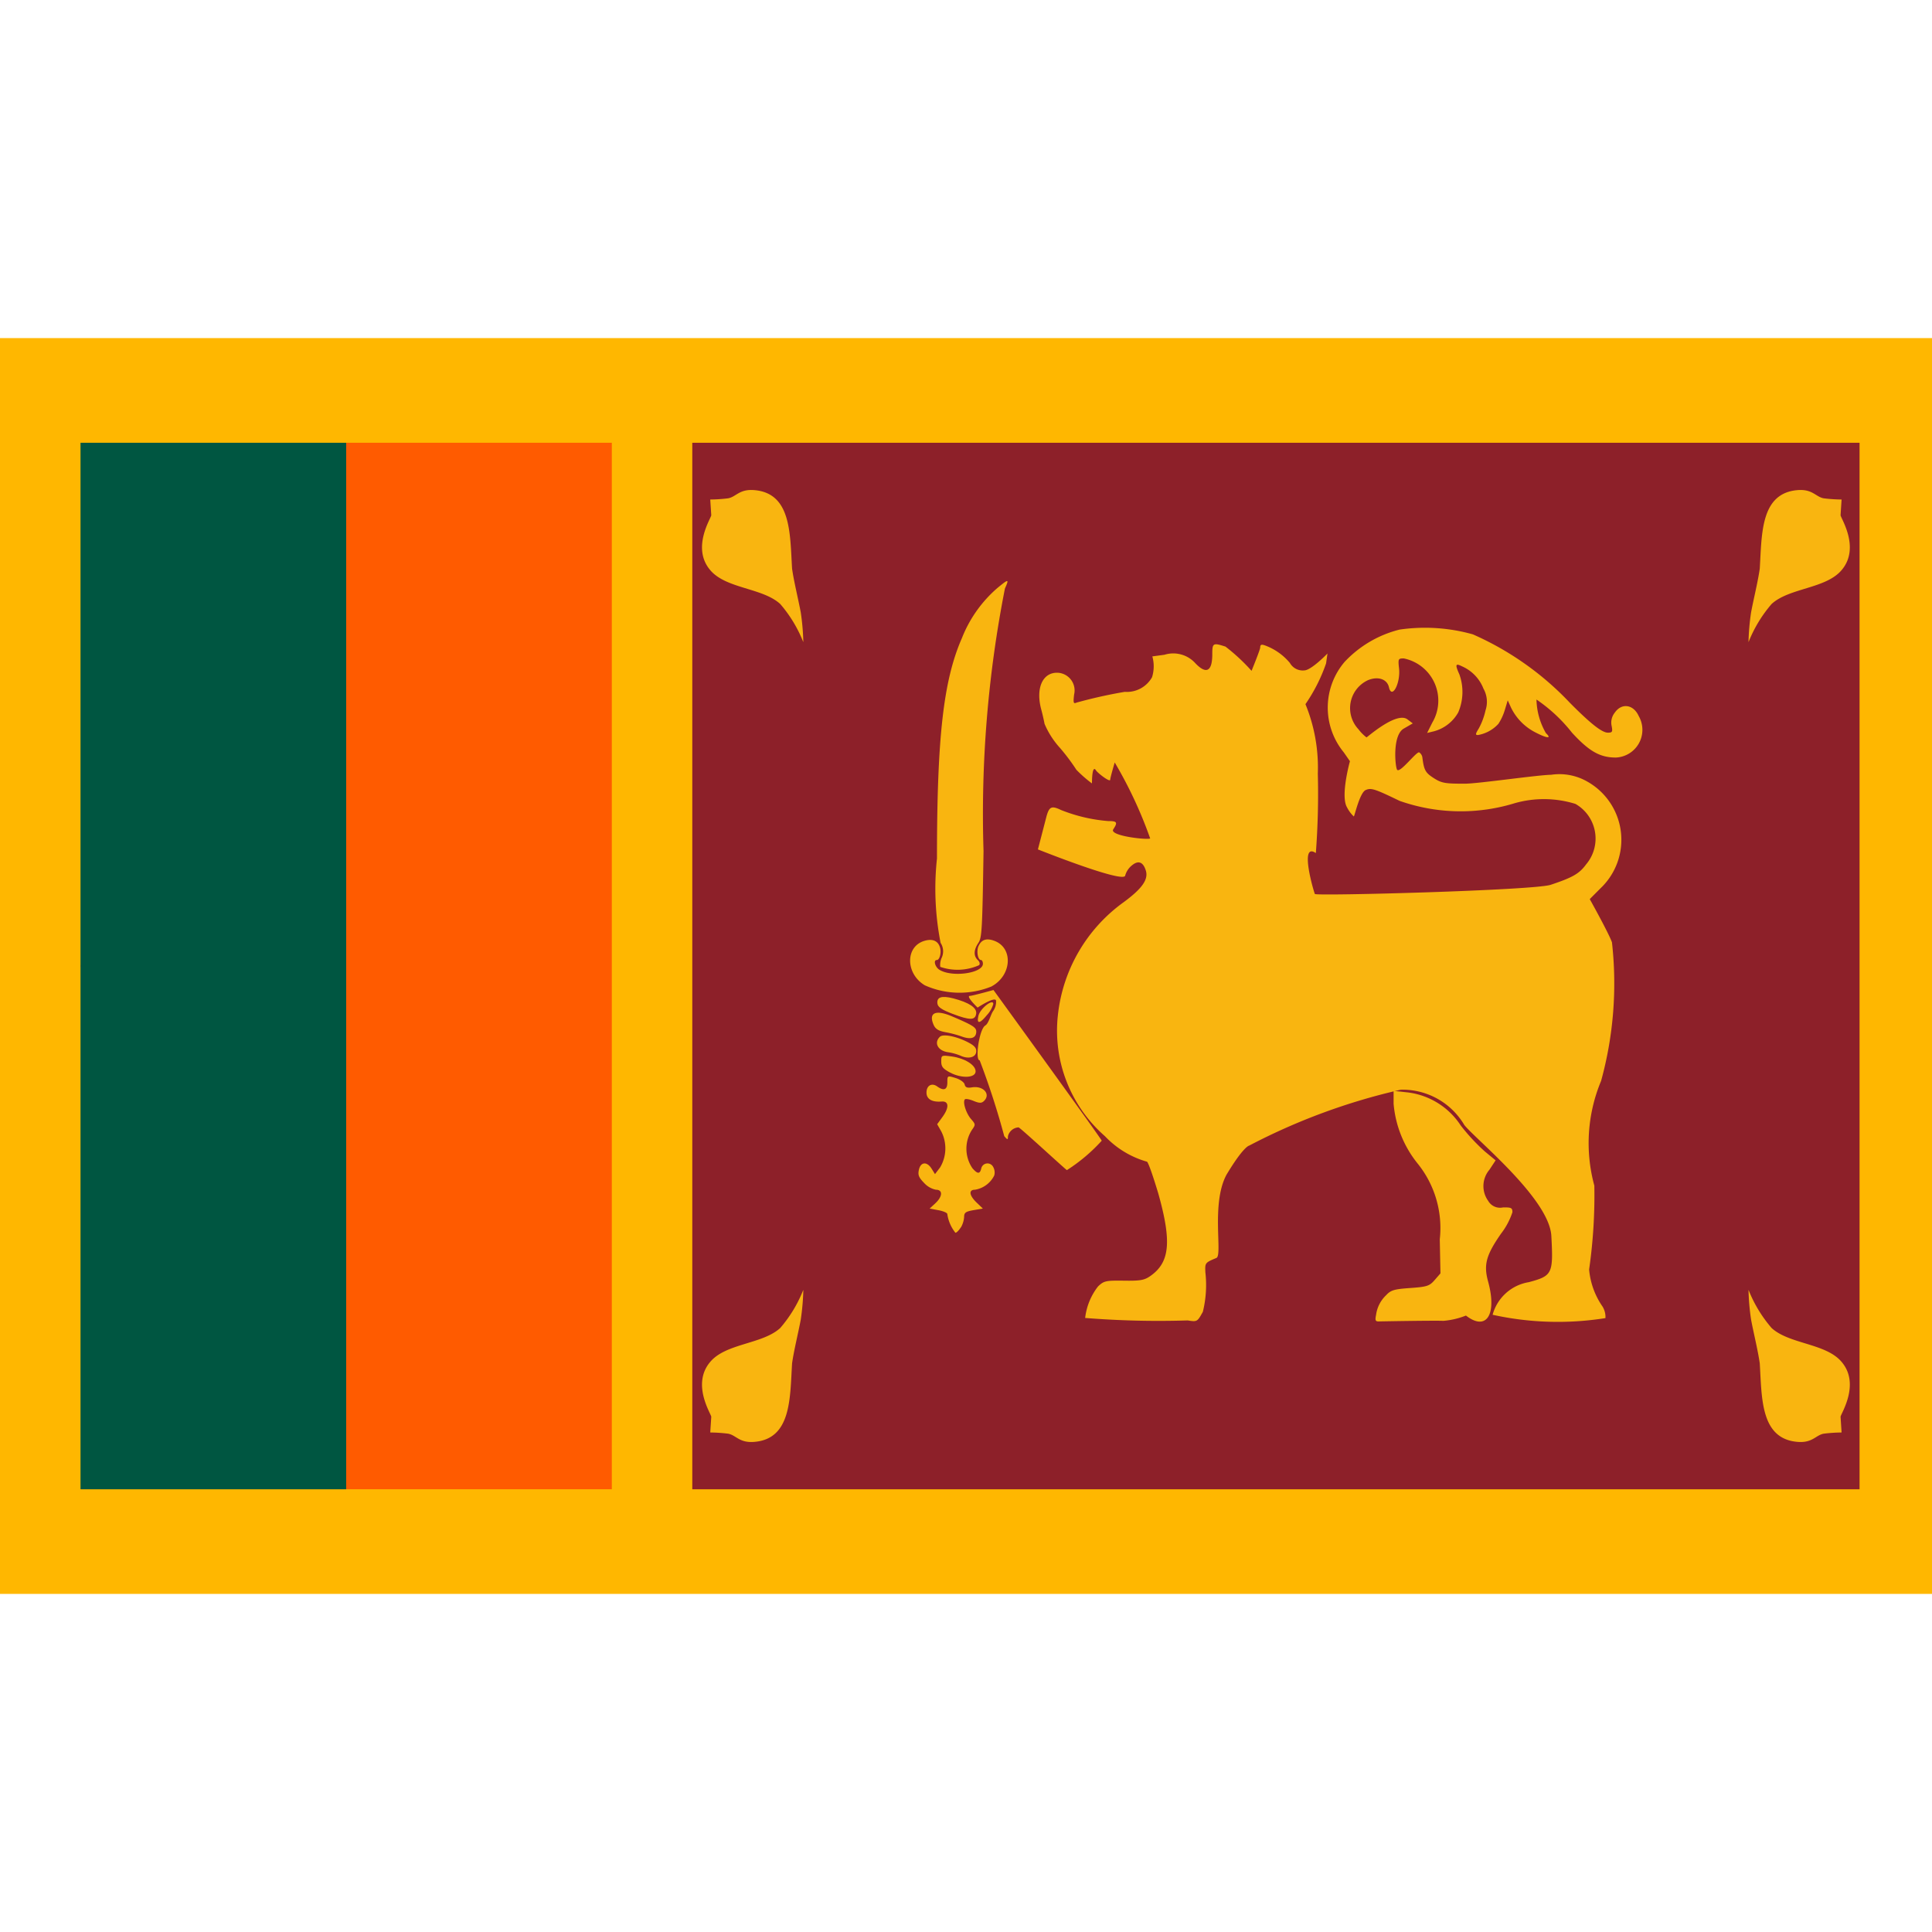<svg xmlns="http://www.w3.org/2000/svg" viewBox="0 0 40 40"><g id="t11_1p144"><rect y="7" width="40" height="26" fill="#ffb700"/><path d="M1.667,20l5.5-10.833h5.5V30.833h-5.5Z" fill="#ff5b00"/><rect x="1.667" y="9.167" width="5.5" height="21.667" fill="#005641"/><rect x="14.333" y="9.167" width="24.167" height="21.667" fill="#8d2029"/><path id="leaf" d="M36.203,26.709a2.755,2.755,0,0,0,.477.787c.371.338,1.131.313,1.454.707.387.464-.03,1.078-.027,1.131l.021.324a3.252,3.252,0,0,0-.371.025c-.165.031-.23.194-.537.17-.773-.061-.742-.905-.786-1.626-.039-.275-.129-.633-.18-.907a4.942,4.942,0,0,1-.053-.61Z" fill="#f9b510"/><path id="leaf-2" data-name="leaf" d="M16.63,26.709a2.755,2.755,0,0,1-.477.787c-.371.338-1.131.313-1.454.707-.387.464.03,1.078.027,1.131l-.021.324a3.252,3.252,0,0,1,.371.025c.165.031.23.194.537.17.773-.061.742-.905.786-1.626.039-.275.129-.633.18-.907a4.94,4.94,0,0,0,.053-.61Z" fill="#f9b510"/><path id="leaf-3" data-name="leaf" d="M36.203,13.291a2.755,2.755,0,0,1,.477-.787c.371-.338,1.131-.313,1.454-.707.387-.464-.03-1.078-.027-1.131l.021-.324a3.252,3.252,0,0,1-.371-.025c-.165-.031-.23-.194-.537-.17-.773.061-.742.905-.786,1.626-.039.275-.129.633-.18.907a4.942,4.942,0,0,0-.053.61Z" fill="#f9b510"/><path id="leaf-4" data-name="leaf" d="M16.63,13.291a2.755,2.755,0,0,0-.477-.787c-.371-.338-1.131-.313-1.454-.707-.387-.464.03-1.078.027-1.131l-.021-.324a3.252,3.252,0,0,0,.371-.025c.165-.031.23-.194.537-.17.773.061.742.905.786,1.626.039.275.129.633.18.907a4.94,4.94,0,0,1,.053.61Z" fill="#f9b510"/><path d="M24.59,27.338c.196.031.199.029.314-.179a2.321,2.321,0,0,0,.052-.817c-.009-.197-.008-.198.229-.298.131-.055-.114-1.125.208-1.722.354-.59.469-.603.469-.603a12.96,12.96,0,0,1,3.141-1.158,1.485,1.485,0,0,1,1.314.731c.231.293,1.761,1.525,1.802,2.298.042.783.021.825-.467.956a.932.932,0,0,0-.749.675,6.273,6.273,0,0,0,2.336.069.409.409,0,0,0-.062-.242,1.587,1.587,0,0,1-.276-.764,10.824,10.824,0,0,0,.108-1.737,3.343,3.343,0,0,1,.14-2.168,7.609,7.609,0,0,0,.225-2.868c-.064-.187-.46-.896-.46-.896l.221-.222a1.383,1.383,0,0,0-.275-2.213,1.159,1.159,0,0,0-.746-.139c-.261.002-1.504.182-1.771.184-.424.002-.496-.011-.66-.116-.17-.11-.2-.162-.233-.416a.153.153,0,0,0-.067-.116c-.058-.022-.401.442-.458.359-.038-.055-.103-.712.138-.851l.187-.108-.11-.083c-.227-.171-.835.373-.848.373a.872.872,0,0,1-.167-.169.638.638,0,0,1,.2-1.017c.209-.084.394-.02.432.149.059.258.241-.081.209-.387-.022-.204-.018-.211.098-.211a.892.892,0,0,1,.59,1.329l-.107.214.14-.034a.82.82,0,0,0,.504-.391,1.074,1.074,0,0,0,.023-.79c-.091-.201-.081-.233.054-.165a.835.835,0,0,1,.445.462.557.557,0,0,1,.043.451,1.44,1.44,0,0,1-.137.37c-.074.12-.077.14-.018.14a.747.747,0,0,0,.422-.232,1.114,1.114,0,0,0,.134-.291l.059-.195.067.148a1.133,1.133,0,0,0,.507.516c.243.126.344.133.217.015a1.449,1.449,0,0,1-.196-.696,3.274,3.274,0,0,1,.735.686c.356.388.581.515.908.515a.574.574,0,0,0,.474-.859c-.11-.243-.354-.277-.497-.069a.328.328,0,0,0-.064.273c.024.123.014.14-.078.14-.122,0-.361-.189-.787-.619a6.199,6.199,0,0,0-2.007-1.416,3.663,3.663,0,0,0-1.518-.099,2.336,2.336,0,0,0-1.137.667,1.459,1.459,0,0,0-.019,1.874l.128.184s-.202.72-.06.956a.69.69,0,0,0,.14.188c.015,0,.121-.492.246-.547.113-.049.186-.026.702.224a3.809,3.809,0,0,0,2.385.048,2.205,2.205,0,0,1,1.256.015.827.827,0,0,1,.22,1.253c-.141.192-.277.27-.733.422-.347.115-4.86.236-4.882.19-.024-.049-.328-1.085.02-.847a16.137,16.137,0,0,0,.041-1.647,3.454,3.454,0,0,0-.256-1.436,3.498,3.498,0,0,0,.427-.844l.029-.205s-.337.35-.482.35a.305.305,0,0,1-.296-.154,1.214,1.214,0,0,0-.518-.364c-.073-.026-.097-.015-.097.045,0,.044-.179.482-.179.482a3.967,3.967,0,0,0-.54-.502c-.259-.083-.273-.074-.273.16,0,.355-.125.421-.35.185a.616.616,0,0,0-.64-.176l-.251.034a.761.761,0,0,1-.006.431.598.598,0,0,1-.565.303,9.916,9.916,0,0,0-1.0.223c-.062.028-.069.005-.049-.166a.367.367,0,0,0-.354-.453c-.304,0-.444.33-.325.765.023.084.053.216.067.293a1.761,1.761,0,0,0,.319.498,4.209,4.209,0,0,1,.34.453,2.595,2.595,0,0,0,.323.283s-.003-.409.084-.269c.031.05.294.257.294.191,0-.042.093-.356.093-.356a8.953,8.953,0,0,1,.734,1.572c-.033.038-.856-.049-.764-.188.096-.146.081-.171-.108-.171a3.345,3.345,0,0,1-.972-.228c-.203-.097-.25-.073-.31.16-.027.105-.17.655-.17.655s1.785.713,1.807.541a.412.412,0,0,1,.134-.206c.134-.114.235-.08.292.099.06.186-.074.377-.462.662a3.315,3.315,0,0,0-1.359,2.349,2.903,2.903,0,0,0,.976,2.493,1.919,1.919,0,0,0,.868.527s.026-.034.234.651c.282,1.001.243,1.429-.156,1.712-.128.091-.21.106-.555.101-.374-.005-.414.004-.534.119a1.298,1.298,0,0,0-.267.653A19.185,19.185,0,0,0,24.59,27.338Z" fill="#f9b510"/><path d="M29.88,27.347a1.62,1.62,0,0,0,.471-.11c.422.329.647-.016.459-.703-.096-.349-.043-.546.266-.991a1.485,1.485,0,0,0,.237-.445c0-.091-.024-.103-.198-.099a.282.282,0,0,1-.302-.134.523.523,0,0,1,.025-.648l.127-.193L30.74,23.838a4.096,4.096,0,0,1-.497-.536,1.534,1.534,0,0,0-1.099-.685l-.291-.031 0.0.267a2.28,2.28,0,0,0,.497,1.236,2.125,2.125,0,0,1,.459,1.57l.014.705-.12.138c-.108.124-.157.14-.506.165-.332.023-.402.044-.499.149a.689.689,0,0,0-.208.407c-.023.112-.014.136.053.136C28.588,27.357,29.757,27.337,29.88,27.347Z" fill="#f9b510"/><path d="M19.894,25.413a.501.501,0,0,0,.067-.217c0-.089.033-.113.194-.141l.194-.033-.13-.125c-.154-.149-.168-.265-.033-.265a.541.541,0,0,0,.399-.296.233.233,0,0,0-.023-.177.132.132,0,0,0-.245.027c-.028.125-.076.125-.184.001a.719.719,0,0,1-.008-.797c.075-.106.074-.113-.021-.222-.102-.118-.176-.35-.128-.406.015-.018.096-.004.18.031.119.049.166.05.215.003.148-.141-.012-.323-.25-.283-.096.016-.135,0-.149-.06-.01-.046-.094-.105-.188-.134-.169-.052-.17-.051-.17.09,0,.154-.073.183-.211.084-.112-.08-.221-.018-.221.127,0,.135.112.202.313.186.154-.012.16.127.013.326l-.105.144.083.145a.77.77,0,0,1-.022.749l-.106.139-.069-.111c-.096-.155-.228-.145-.264.021-.024.108-.004.158.108.273a.452.452,0,0,0,.244.14c.146,0,.14.139-.011.28l-.119.11.183.034c.101.019.183.055.183.079a.798.798,0,0,0,.168.388c.024,0,.073-.05.11-.11Z" fill="#f9b510"/><path d="M22.81,23.617c0-.029-2.241-3.12-2.241-3.12s-.436.121-.489.122c-.091.002.16.242.16.242s.36-.239.382-.145a.332.332,0,0,1-.063.221c-.047.068-.09.253-.159.294-.128.076-.217.722-.117.722a16.1,16.1,0,0,1,.509,1.57c.069.08.076.08.076.004a.24.24,0,0,1,.22-.186c.029,0,.982.881,1.001.885A3.533,3.533,0,0,0,22.81,23.617Z" fill="#f9b510"/><path d="M20.199,22.182c0-.132-.224-.272-.492-.309-.216-.029-.22-.028-.22.103,0,.108.034.151.183.23.24.127.529.113.529-.025Z" fill="#f9b510"/><path d="M20.211,21.78c.009-.074-.029-.124-.142-.186-.245-.134-.538-.196-.609-.129-.13.124-.043.29.167.32a1.093,1.093,0,0,1,.255.07C20.043,21.931,20.197,21.896,20.211,21.78Z" fill="#f9b510"/><path d="M20.211,21.382c.013-.106-.043-.144-.499-.339-.341-.145-.492-.077-.383.174.038.087.102.127.244.153a2.293,2.293,0,0,1,.323.084c.19.072.3.046.315-.072Z" fill="#f9b510"/><path d="M20.44,21.009a.567.567,0,0,0,.125-.222c0-.121-.272.093-.307.242-.042.179.026.171.181-.02Z" fill="#f9b510"/><path d="M20.211,20.984c.015-.121-.151-.23-.476-.314-.239-.061-.344-.027-.327.108.01.073.089.127.315.213.361.137.47.135.488-.007Z" fill="#f9b510"/><path d="M20.53,20.422c.417-.225.454-.793.06-.942-.163-.062-.268-.029-.33.106-.048.103-.016.29.05.29.022,0,.04.035.04.077,0,.197-.637.287-.899.126-.092-.056-.132-.203-.055-.203.057,0,.097-.149.067-.255-.04-.144-.159-.194-.333-.139-.391.124-.38.681.018.918a1.759,1.759,0,0,0,1.382.023Z" fill="#f9b510"/><path d="M20.27,19.985c.024-.028.014-.07-.027-.109-.089-.085-.084-.21.013-.354.073-.108.082-.27.107-1.902a24.183,24.183,0,0,1,.443-5.436c.091-.202.078-.203-.156-.01a2.656,2.656,0,0,0-.734,1.036c-.384.875-.517,2.052-.517,4.564a5.828,5.828,0,0,0,.075,1.747.317.317,0,0,1,.022.31.366.366,0,0,0-.029.187,1.093,1.093,0,0,0,.802-.034Z" fill="#f9b510"/></g></svg>